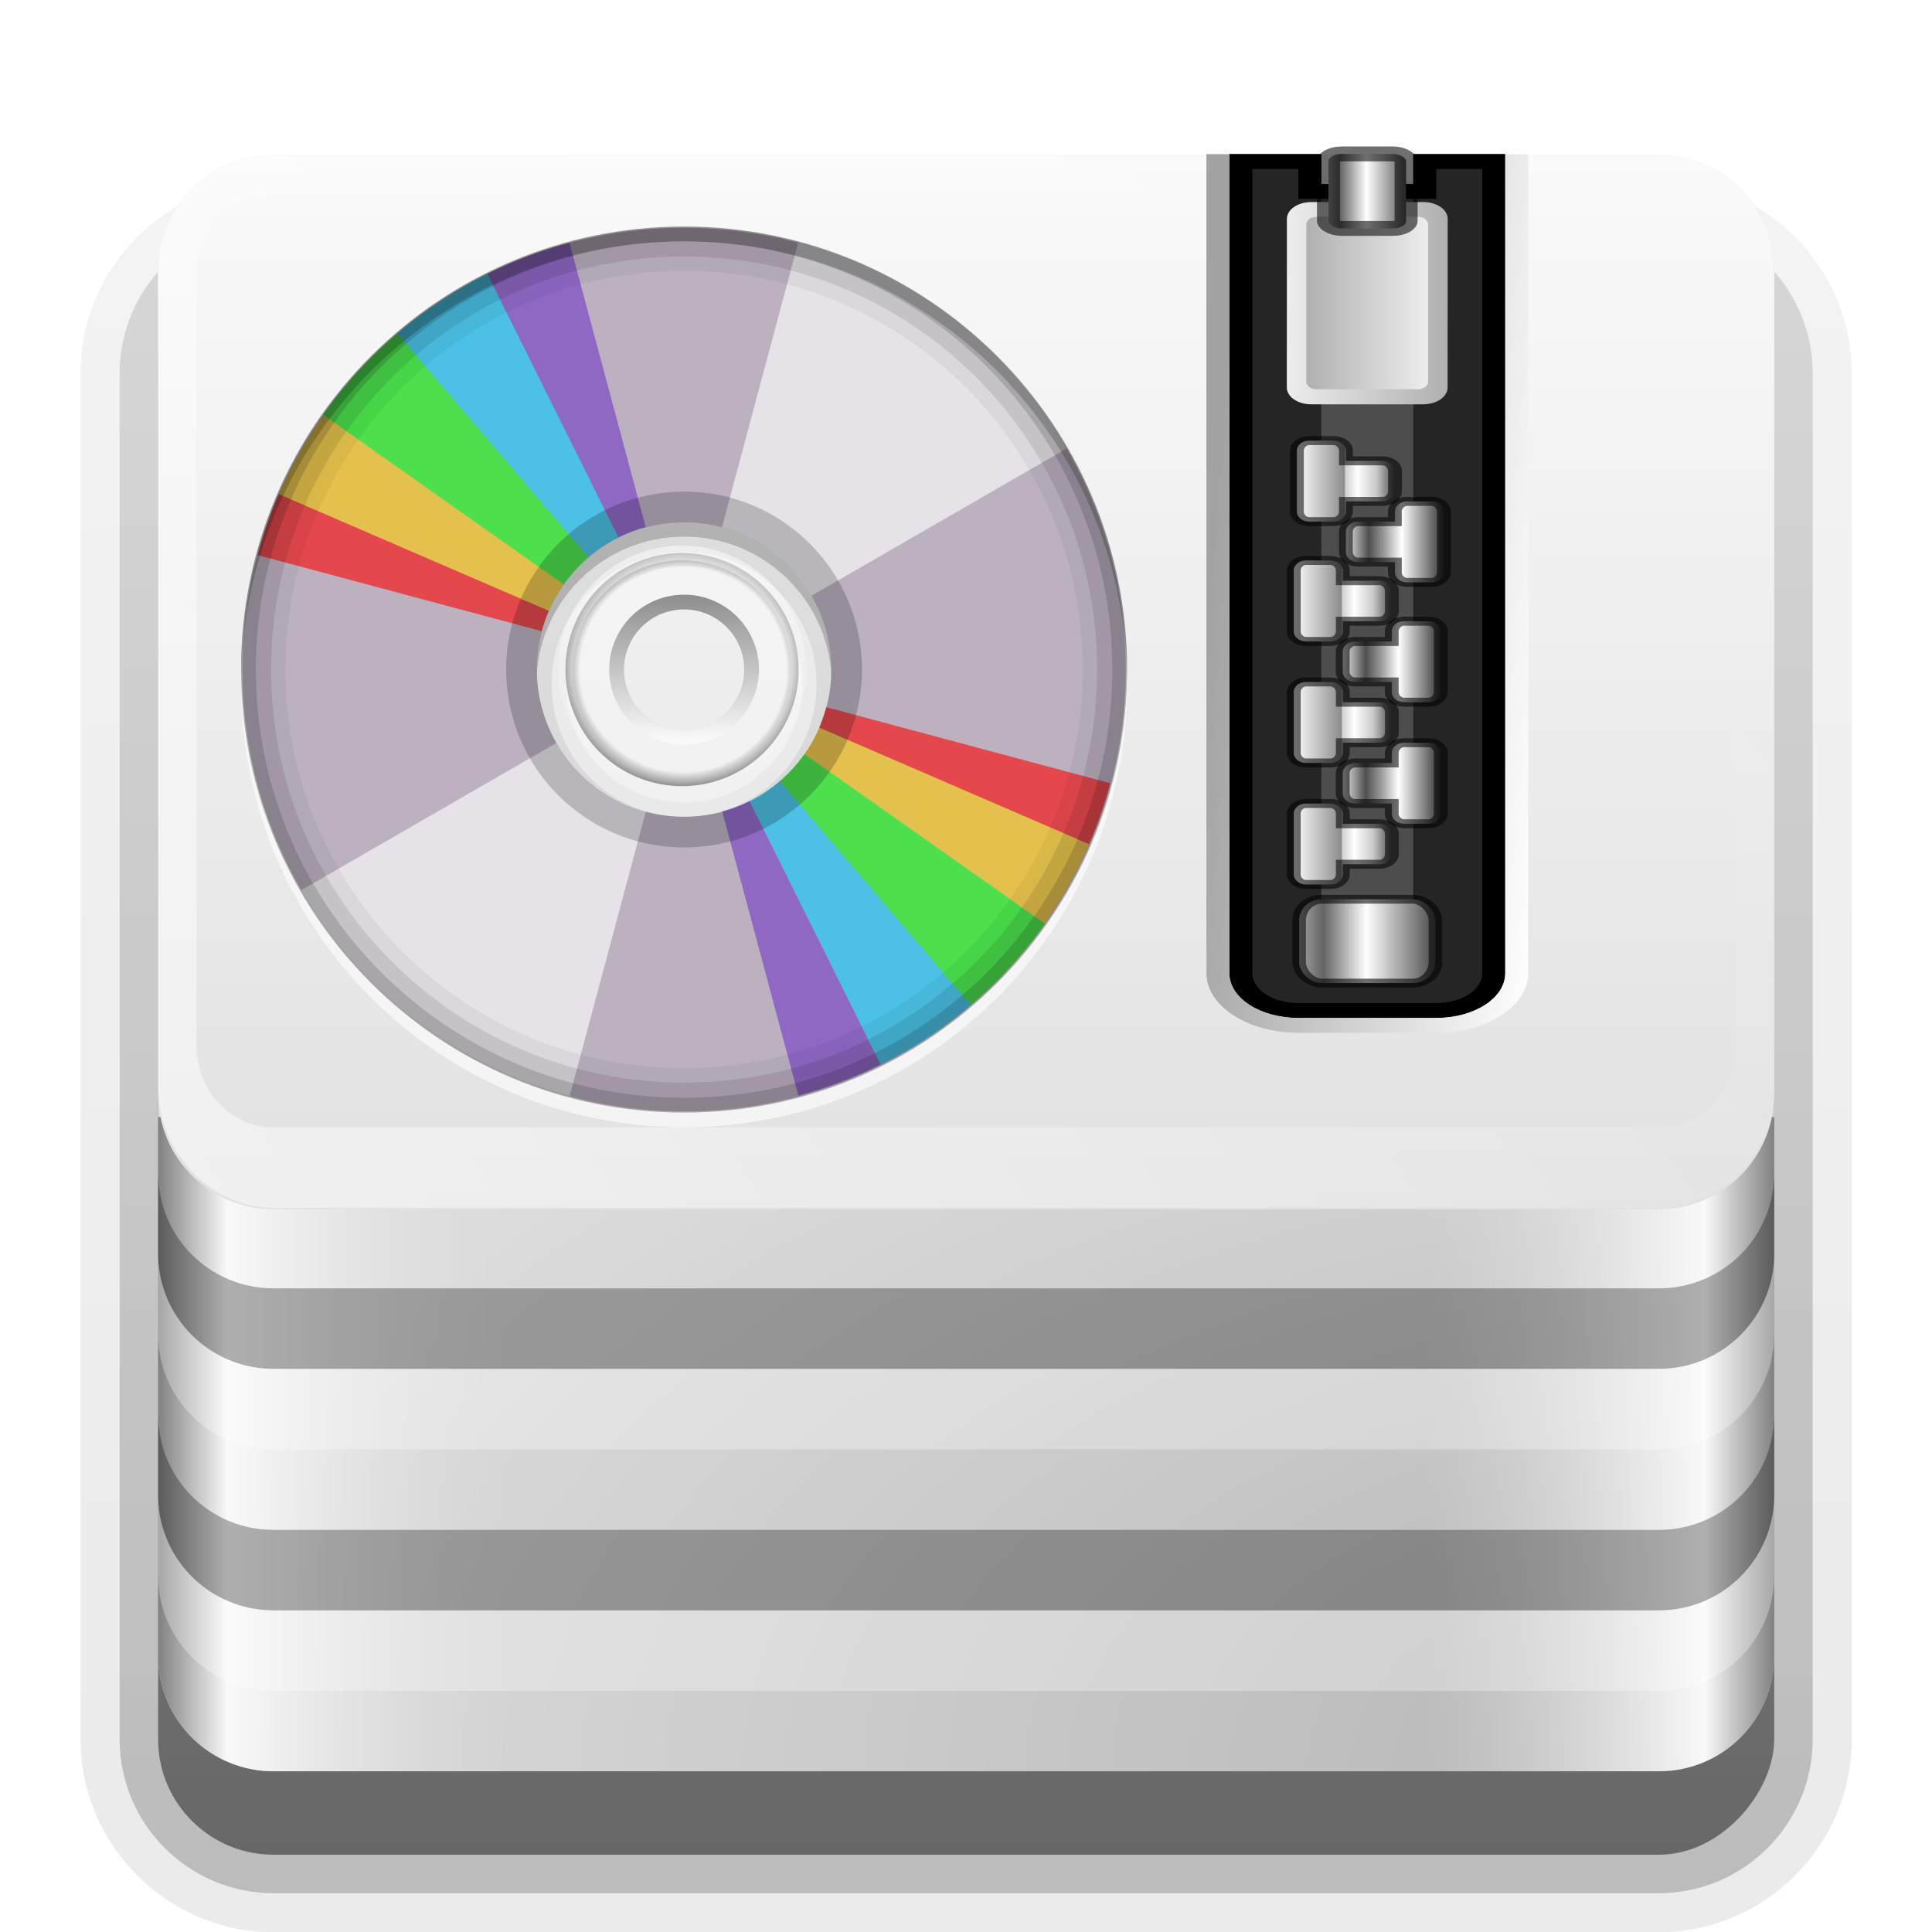 <svg height="24" width="24" xmlns="http://www.w3.org/2000/svg" xmlns:xlink="http://www.w3.org/1999/xlink"><linearGradient id="a"><stop offset="0" stop-color="#818181"/><stop offset=".2" stop-color="#f9f9f9"/><stop offset="1" stop-color="#dcdcdc" stop-opacity="0"/></linearGradient><linearGradient id="b"><stop offset="0" stop-color="#ededed"/><stop offset="1" stop-color="#b0b0b0"/></linearGradient><linearGradient id="c"><stop offset="0" stop-color="#b4b4b4"/><stop offset=".205" stop-color="#646464"/><stop offset=".496" stop-color="#fff"/><stop offset="1" stop-color="#3c3c3c"/></linearGradient><linearGradient id="d"><stop offset="0" stop-color="#fff"/><stop offset="1" stop-color="#fff" stop-opacity="0"/></linearGradient><linearGradient id="e" gradientUnits="userSpaceOnUse" x1="23.22" x2="91.685" xlink:href="#d" y1="71.908" y2="25.336"/><linearGradient id="f" gradientUnits="userSpaceOnUse" x1="10.185" x2="28.185" xlink:href="#a" y1="70.908" y2="70.908"/><linearGradient id="g" gradientTransform="matrix(-1 0 0 1 100.185 -2.092)" gradientUnits="userSpaceOnUse" x1="6" x2="24" xlink:href="#a" y1="73" y2="73"/><linearGradient id="h" gradientUnits="userSpaceOnUse" x1="42.933" x2="42.933" y1="70.317" y2="3.741"><stop offset="0" stop-color="#dcdcdc"/><stop offset="1" stop-color="#fafafa"/></linearGradient><radialGradient id="i" cx="90" cy="90" gradientTransform="matrix(0 -1.085 2 0 -85.815 185.561)" gradientUnits="userSpaceOnUse" r="42"><stop offset="0" stop-color="#b4b4b4"/><stop offset="1" stop-color="#dcdcdc"/></radialGradient><clipPath id="j"><path d="m66 6v55c0 1.662 1.338 3 3 3h6c1.662 0 3-1.338 3-3v-55h-4v2h-4v-2z"/></clipPath><filter id="k" color-interpolation-filters="sRGB" height="1.073" width="1.332" x="-.166" y="-.037"><feGaussianBlur stdDeviation=".9"/></filter><linearGradient id="l" gradientTransform="matrix(.494 0 0 .704 .42 36.415)" gradientUnits="userSpaceOnUse" x1="68.75" x2="75.25" xlink:href="#c" y1="59" y2="59"/><linearGradient id="m" gradientUnits="userSpaceOnUse" x1="31.737" x2="39.495" y1="80.587" y2="81.005"><stop offset="0" stop-color="#a2a2a2"/><stop offset="1" stop-color="#fff"/></linearGradient><linearGradient id="n" gradientTransform="matrix(-.435 0 0 .523 67.317 47.346)" gradientUnits="userSpaceOnUse" x1="68.969" x2="75.062" xlink:href="#b" y1="17.5" y2="17.5"/><linearGradient id="o" gradientTransform="matrix(.435 0 0 .523 4.67 47.346)" gradientUnits="userSpaceOnUse" x1="68.029" x2="75.971" xlink:href="#b" y1="17.763" y2="17.763"/><linearGradient id="p" gradientTransform="matrix(.563 0 0 .5 -3.706 22.998)" gradientUnits="userSpaceOnUse" x1="68.75" x2="72.251" xlink:href="#c" y1="59" y2="59"/><linearGradient id="q" gradientTransform="matrix(1.006 0 0 .994 100 0)" gradientUnits="userSpaceOnUse" x1="45.448" x2="45.448" y1="92.54" y2="7.017"><stop offset="0"/><stop offset="1" stop-opacity=".588"/></linearGradient><linearGradient id="r" gradientTransform="matrix(1.024 0 0 1.012 -1.143 -98.071)" gradientUnits="userSpaceOnUse" x1="32.251" x2="32.251" xlink:href="#q" y1="6.132" y2="90.239"/><linearGradient id="s" gradientTransform="translate(0 -97)" gradientUnits="userSpaceOnUse" x1="32.251" x2="32.251" xlink:href="#q" y1="6.132" y2="90.239"/><linearGradient id="t" gradientTransform="matrix(.533 0 0 .68 -2.393 37.944)" gradientUnits="userSpaceOnUse" x1="69" x2="73" y1="54" y2="54"><stop offset="0" stop-color="#fff"/><stop offset=".49" stop-color="#8c8c8c"/><stop offset=".5" stop-color="#cfcfcf"/><stop offset=".623" stop-color="#fff"/><stop offset=".817" stop-color="#c8c8c8"/><stop offset="1" stop-color="#505050"/></linearGradient><linearGradient id="u" gradientTransform="matrix(-.533 0 0 .68 74.382 35.904)" gradientUnits="userSpaceOnUse" x1="69" x2="73" y1="54" y2="54"><stop offset="0" stop-color="#2f2f2f"/><stop offset=".437" stop-color="#fff"/><stop offset=".621" stop-color="#979797"/><stop offset=".772" stop-color="#505050"/><stop offset="1" stop-color="#e6e6e6"/></linearGradient><clipPath id="v"><path d="m48 102c-19.882 0-36 16.118-36 36s16.118 36 36 36 36-16.118 36-36-16.118-36-36-36zm0 24c6.627 0 12 5.373 12 12s-5.373 12-12 12-12-5.373-12-12 5.373-12 12-12z"/></clipPath><filter id="w" color-interpolation-filters="sRGB" height="1.36" width="1.36" x="-.18" y="-.18"><feGaussianBlur stdDeviation="5.216"/></filter><clipPath id="x"><path d="m48 32c-19.882 0-36 16.118-36 36s16.118 36 36 36 36-16.118 36-36-16.118-36-36-36zm0 24c6.627 0 12 5.373 12 12s-5.373 12-12 12-12-5.373-12-12 5.373-12 12-12z"/></clipPath><filter id="y" color-interpolation-filters="sRGB" height="1.341" width="1.381" x="-.19" y="-.171"><feGaussianBlur stdDeviation="4.948"/></filter><radialGradient id="z" cx="59.894" cy="61.922" gradientTransform="matrix(0 .1 -.101 0 -1.679 -3.122)" gradientUnits="userSpaceOnUse" r="33.714"><stop offset="0" stop-opacity="0"/><stop offset=".85" stop-opacity="0"/><stop offset="1"/></radialGradient><linearGradient id="A" gradientTransform="matrix(0 .1 -.12 0 -.471 -3.122)" gradientUnits="userSpaceOnUse" x1="26.18" x2="93.608" xlink:href="#d" y1="61.922" y2="61.922"/><linearGradient id="B" gradientTransform="matrix(0 .058 -.07 0 -3.603 -.6)" gradientUnits="userSpaceOnUse" x1="25.22" x2="94.568" y1="61.922" y2="61.922"><stop offset="0" stop-color="#4d4d4d"/><stop offset="1" stop-color="#fff"/></linearGradient><g transform="matrix(.239 0 0 .239 .53 1.291)"><g fill="url(#r)"><path d="m12-95.031c-5.511 0-10.031 4.52-10.031 10.031v71c0 5.511 4.52 10.031 10.031 10.031h72c5.511 0 10.031-4.52 10.031-10.031v-71c0-5.511-4.52-10.031-10.031-10.031z" opacity=".08" transform="scale(1 -1)"/><path d="m12-94.031c-4.972 0-9.031 4.06-9.031 9.031v71c0 4.972 4.06 9.031 9.031 9.031h72c4.972 0 9.031-4.06 9.031-9.031v-71c0-4.972-4.06-9.031-9.031-9.031z" opacity=".1" transform="scale(1 -1)"/><path d="m12-93c-4.409 0-8 3.591-8 8v71c0 4.409 3.591 8 8 8h72c4.409 0 8-3.591 8-8v-71c0-4.409-3.591-8-8-8z" opacity=".2" transform="scale(1 -1)"/><rect height="85" opacity=".3" rx="7" transform="scale(1 -1)" width="86" x="5" y="-92"/></g><rect fill="url(#s)" height="84" opacity=".45" rx="6" transform="scale(1 -1)" width="84" x="6" y="-91"/></g><g transform="matrix(.239 0 0 .239 -.47 .993)"><path d="m16.185 3.908c-3.324 0-6 2.676-6 6v72c0 3.324 2.676 6 6 6h72c3.324 0 6-2.676 6-6v-72c0-3.324-2.676-6-6-6h-9v3h-6v-3z" fill="url(#i)"/><path d="m10.185 53.908v28c0 3.324 2.676 6 6 6h12v-34z" fill="url(#f)"/><path d="m94.185 53.908v28c0 3.324-2.676 6-6 6h-12v-34z" fill="url(#g)"/><path d="m10.185 56.809v4.185c0 3.324 2.676 6 6 6h72c3.324 0 6-2.676 6-6v-4.185c0 3.324-2.676 6-6 6h-72c-3.324 0-6-2.676-6-6z" opacity=".3"/><path d="m16.185 3.908c-3.324 0-6 2.676-6 6v42.788c0 3.324 2.676 6 6 6h72c3.324 0 6-2.676 6-6v-42.788c0-3.324-2.676-6-6-6h-9v3h-6v-3z" fill="url(#h)"/><path d="m16.185 3.908c-3.324 0-6 2.676-6 6l0 42.44c0 3.324 2.676 6.277 6 6.277h72c3.324 0 6-2.953 6-6.277v-42.44c0-3.324-2.676-6-6-6h-9v2h9c2.246 0 4 1.754 4 4v40.348c0 2.246-1.754 4.185-4 4.185h-72c-2.246 0-4-1.939-4-4.185l-0-40.348c0-2.246 1.754-4 4-4h57v-2z" fill="url(#e)" opacity=".5"/><path d="m10.183 60.993v4.185c0 3.324 2.676 6 6 6h72c3.324 0 6-2.676 6-6v-4.185c0 3.324-2.676 6-6 6h-72c-3.324 0-6-2.676-6-6z" fill="#fff" opacity=".3"/><path d="m10.185 69.363v4.185c0 3.324 2.676 6 6 6h72c3.324 0 6-2.676 6-6v-4.185c0 3.324-2.676 6-6 6h-72c-3.324 0-6-2.676-6-6z" opacity=".3"/><path d="m10.184 73.547v4.185c0 3.324 2.676 6 6 6h72c3.324 0 6-2.676 6-6v-4.185c0 3.324-2.676 6-6 6h-72c-3.324 0-6-2.676-6-6z" fill="#fff" opacity=".3"/></g><g transform="matrix(.571 0 0 .37 -3.568 -17.142)"><path d="m32.995 51.505v27.5c0 .831.669 1.5 1.5 1.5h3c.831 0 1.5-.669 1.5-1.5v-27.5h-2v1h-2v-1z" fill="#252525"/><path d="m34.995 52.505h2v24.5h-2z" fill="#4d4d4d"/><rect fill="url(#l)" height="2.814" rx=".494" ry=".704" stroke="#000" stroke-linecap="square" stroke-opacity=".564" stroke-width=".295" width="2.965" x="34.512" y="76.521"/><path d="m66 6v55c0 1.662 1.338 3 3 3h6c1.662 0 3-1.338 3-3v-55h-4v2h-4v-2z" style="fill:none;stroke:#000;stroke-width:2;stroke-linecap:square;clip-path:url(#j);filter:url(#k)" transform="matrix(.5 0 0 .5 -.005 48.505)"/><path id="C" d="m34.662 73.306c-.144 0-.267.148-.267.34v2.04c0 .192.123.34.267.34h.533c.144 0 .267-.148.267-.34v-.34h.8c.148 0 .267-.152.267-.34v-.68c0-.188-.119-.34-.267-.34h-.8v-.34c0-.192-.123-.34-.267-.34z" fill="url(#t)" stroke="#000" stroke-linecap="square" stroke-opacity=".564" stroke-width=".301"/><use id="D" height="96" transform="translate(0 -4.08)" width="96" xlink:href="#C"/><use height="96" transform="translate(0 -4.08)" width="96" xlink:href="#D"/><path id="E" d="m37.327 71.266c.144 0 .267.148.267.34v2.04c0 .192-.123.34-.267.34h-.533c-.144 0-.267-.148-.267-.34v-.34h-.8c-.148 0-.267-.152-.267-.34v-.68c0-.188.119-.34.267-.34h.8v-.34c0-.192.123-.34.267-.34z" fill="url(#u)" stroke="#000" stroke-linecap="square" stroke-opacity=".564" stroke-width=".301"/><use height="96" transform="translate(0 -4.08)" width="96" xlink:href="#E"/><path d="m32.495 51.505v27.5c0 1.101.899 2 2 2h3c1.101 0 2-.899 2-2v-27.5h-.5v27.5c0 .831-.669 1.5-1.5 1.5h-3c-.831 0-1.5-.669-1.5-1.5v-27.5z" fill="url(#m)"/><path d="m34.781 53.113c-.299 0-.535.252-.535.566l-.002 5.659c0.0.314.236.566.535.566h2.428c.299 0 .535-.252.535-.566l.002-5.659c0-.314-.236-.566-.535-.566z" fill="url(#o)"/><path d="m37.101 53.609c.12 0 .217.117.217.262v5.265c0 .145-.097.262-.217.262h-2.216c-.12 0-.217-.117-.217-.262v-5.265c0-.145.097-.262.217-.262z" fill="url(#n)"/><rect fill="url(#p)" height="2.5" rx=".282" ry=".25" stroke="#000" stroke-linecap="square" stroke-opacity=".564" stroke-width=".5" width="1.689" x="35.15" y="51.498"/><g transform="translate(.068 -8.103)"><use height="96" width="96" xlink:href="#D"/><use height="96" width="96" xlink:href="#E"/></g></g><g transform="matrix(.443 0 0 .443 12.002 7.047)"><path d="m-7.91-4.172c-4.11 0-7.453 3.343-7.453 7.453 0 4.11 3.343 7.453 7.453 7.453 4.11 0 7.453-3.343 7.453-7.453 0-4.11-3.343-7.453-7.453-7.453zm0 4.141c1.837 0 3.312 1.475 3.312 3.312 0 1.837-1.475 3.312-3.312 3.312-1.837 0-3.312-1.475-3.312-3.312 0-1.837 1.475-3.312 3.312-3.312z" opacity=".05"/><path d="m-7.91-3.343c-3.659 0-6.625 2.966-6.625 6.625 0 3.659 2.966 6.625 6.625 6.625 3.659 0 6.625-2.966 6.625-6.625 0-3.659-2.966-6.625-6.625-6.625zm0 2.484c2.287 0 4.141 1.854 4.141 4.141 0 2.287-1.854 4.141-4.141 4.141-2.287 0-4.141-1.854-4.141-4.141 0-2.287 1.854-4.141 4.141-4.141z" opacity=".3"/><path d="m-7.91-3.77c-3.891 0-7.052 3.161-7.052 7.052 0 3.891 3.161 7.052 7.052 7.052 3.891 0 7.052-3.161 7.052-7.052 0-3.891-3.161-7.052-7.052-7.052zm0 3.338c2.054 0 3.714 1.659 3.714 3.714 0 2.054-1.659 3.714-3.714 3.714s-3.714-1.659-3.714-3.714c0-2.054 1.659-3.714 3.714-3.714z" opacity=".1"/><path d="m-7.91-9.519c-6.841 0-12.387 5.546-12.387 12.387 0 6.841 5.546 12.387 12.387 12.387 6.841 0 12.387-5.546 12.387-12.387 0-6.841-5.546-12.387-12.387-12.387zm0 8.258c2.28 0 4.129 1.849 4.129 4.129 0 2.28-1.849 4.129-4.129 4.129-2.28 0-4.129-1.849-4.129-4.129 0-2.28 1.849-4.129 4.129-4.129z" fill="#bbb1bf"/><path d="m-7.91-1.261c-2.28 0-4.129 1.849-4.129 4.129 0 2.28 1.849 4.129 4.129 4.129 2.28 0 4.129-1.849 4.129-4.129 0-2.28-1.849-4.129-4.129-4.129zm0 2.409c.95 0 1.72.77 1.72 1.72 0 .95-.77 1.72-1.72 1.72s-1.72-.77-1.72-1.72c0-.95.77-1.72 1.72-1.72z" fill="#fff" opacity=".3"/><path d="m-7.91 4.76a1.892 1.892 0 1 1 0-3.785 1.892 1.892 0 0 1 0 3.785z" fill="none" opacity=".6" stroke="url(#B)" stroke-linecap="round" stroke-width=".414"/><path d="m-7.91 6.136a3.269 3.269 0 1 1 0-6.537 3.269 3.269 0 0 1 0 6.537z" style="opacity:.5;fill-rule:evenodd;stroke-width:.414;stroke-linecap:round;fill:url(#z);stroke:url(#A)"/><path clip-path="url(#x)" d="m57.312 33.219-9.312 34.781 31.188-18c-4.774-8.269-12.653-14.31-21.875-16.781zm-9.312 34.781-31.188 18c4.774 8.269 12.653 14.31 21.875 16.781z" fill="#fff" filter="url(#y)" opacity=".8" transform="matrix(.344 0 0 .344 -24.426 -20.53)"/><g clip-path="url(#v)" filter="url(#w)" opacity=".6" transform="matrix(.344 0 0 .344 -24.426 -44.615)"><path d="m60.947 57.784a20.708 18.814 0 0 1 -2.615 2.906l-14.643-13.304z" fill="#7137c8" transform="matrix(1.506 .869 -.957 1.657 27.56 21.5)"/><path d="m60.779 58.011a20.708 18.814 0 0 1 -3.384 3.479l-13.706-14.103z" fill="#0cf" transform="matrix(1.679 .45 -.495 1.848 -1.896 30.76)"/><path d="m62.724 54.796a20.708 18.814 0 0 1 -2.26 3.622l-16.775-11.031z" fill="#fc0" transform="matrix(1.738 0 -0 1.913 -27.951 47.328)"/><path d="m61.623 56.793a20.708 18.814 0 0 1 -1.699 2.273l-16.235-11.68z" fill="#f00" transform="matrix(1.679 -.45 .495 1.848 -48.831 70.075)"/><path d="m63.123 53.883a20.708 18.814 0 0 1 -2.37 4.162l-17.064-10.659z" fill="#0f0" transform="matrix(1.679 .45 -.495 1.848 -1.896 30.76)"/><path d="m60.947 57.784a20.708 18.814 0 0 1 -2.615 2.906l-14.643-13.304z" fill="#7137c8" transform="matrix(-1.506 -.869 .957 -1.657 68.44 254.5)"/><path d="m60.779 58.011a20.708 18.814 0 0 1 -3.384 3.479l-13.706-14.103z" fill="#0cf" transform="matrix(-1.679 -.45 .495 -1.848 97.896 245.24)"/><path d="m62.724 54.796a20.708 18.814 0 0 1 -2.26 3.622l-16.775-11.031z" fill="#fc0" transform="matrix(-1.738 0 0 -1.913 123.951 228.672)"/><path d="m61.623 56.793a20.708 18.814 0 0 1 -1.699 2.273l-16.235-11.68z" fill="#f00" transform="matrix(-1.679 .45 -.495 -1.848 144.831 205.925)"/><path d="m63.123 53.883a20.708 18.814 0 0 1 -2.37 4.162l-17.064-10.659z" fill="#0f0" transform="matrix(-1.679 -.45 .495 -1.848 97.896 245.24)"/></g><path d="m-7.91-2.122c-2.755 0-4.989 2.234-4.989 4.989 0 2.755 2.234 4.989 4.989 4.989 2.755 0 4.989-2.234 4.989-4.989 0-2.755-2.234-4.989-4.989-4.989zm0 .86c2.28 0 4.129 1.849 4.129 4.129 0 2.28-1.849 4.129-4.129 4.129-2.28 0-4.129-1.849-4.129-4.129 0-2.28 1.849-4.129 4.129-4.129z" opacity=".2"/><path d="m-20.332 3.074c-.001.07 0 .137 0 .207 0 6.86 5.561 12.422 12.422 12.422 6.86 0 12.422-5.561 12.422-12.422 0-.07.002-.137 0-.207-.112 6.764-5.631 12.215-12.422 12.215-6.79 0-12.31-5.451-12.422-12.215z" fill="#fff" opacity=".6"/><path d="m-7.91-9.554c-6.86 0-12.422 5.561-12.422 12.422 0 6.86 5.561 12.422 12.422 12.422 6.86 0 12.422-5.561 12.422-12.422 0-6.86-5.561-12.422-12.422-12.422zm0 1.242c6.174 0 11.179 5.005 11.179 11.179 0 6.174-5.005 11.179-11.179 11.179-6.174 0-11.179-5.005-11.179-11.179 0-6.174 5.005-11.179 11.179-11.179z" opacity=".05"/><path d="m-7.91-9.554c-6.86 0-12.422 5.561-12.422 12.422 0 6.86 5.561 12.422 12.422 12.422 6.86 0 12.422-5.561 12.422-12.422 0-6.86-5.561-12.422-12.422-12.422zm0 .841c6.405 0 11.581 5.175 11.581 11.581 0 6.405-5.175 11.581-11.581 11.581-6.405 0-11.581-5.175-11.581-11.581 0-6.405 5.175-11.581 11.581-11.581z" opacity=".1"/><path d="m-7.91-9.554c-6.86 0-12.422 5.561-12.422 12.422 0 6.86 5.561 12.422 12.422 12.422 6.86 0 12.422-5.561 12.422-12.422 0-6.86-5.561-12.422-12.422-12.422zm0 .414c6.632 0 12.008 5.376 12.008 12.008 0 6.632-5.376 12.008-12.008 12.008-6.632 0-12.008-5.376-12.008-12.008 0-6.632 5.376-12.008 12.008-12.008z" opacity=".15"/><path d="m-7.91-9.554c-6.86 0-12.422 5.561-12.422 12.422 0 .07-.001.137 0 .207.112-6.764 5.631-12.215 12.422-12.215 6.79 0 12.31 5.451 12.422 12.215.002-.07 0-.137 0-.207 0-6.86-5.561-12.422-12.422-12.422z" opacity=".2"/></g></svg>